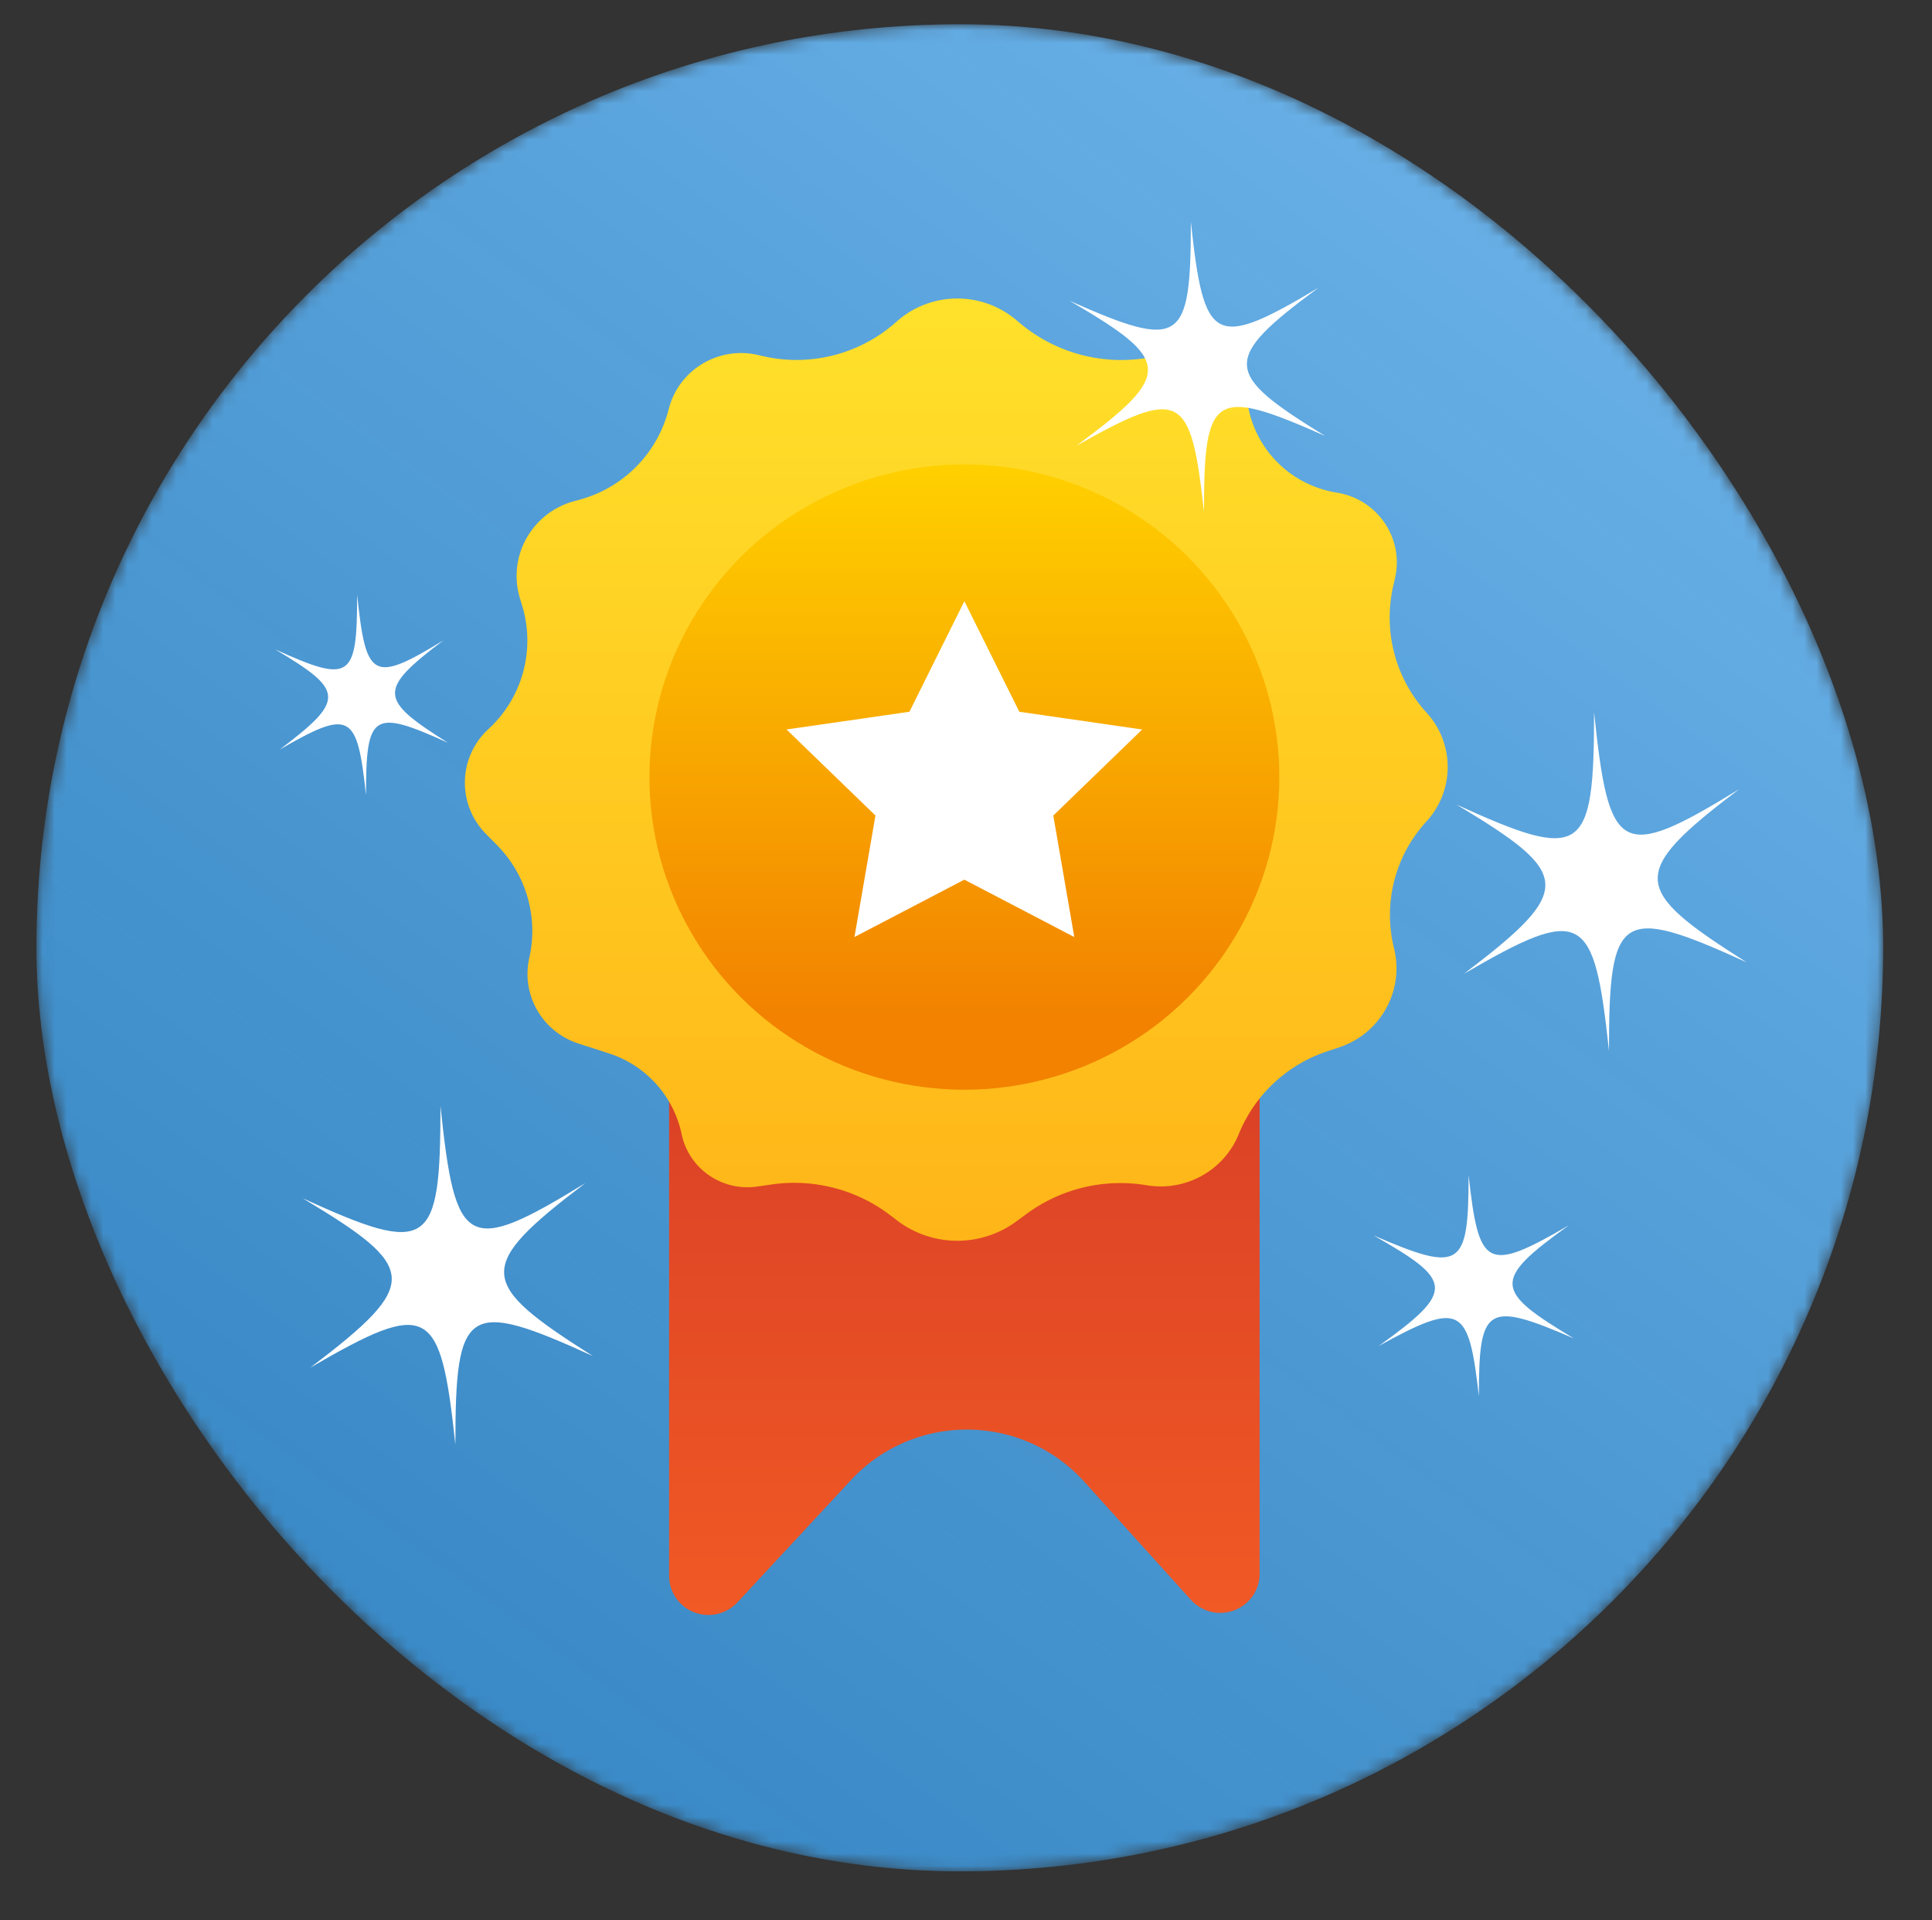 <svg xmlns="http://www.w3.org/2000/svg" width="159" height="158" fill="none" viewBox="0 0 159 158"><rect x="0" y="0" width="159" height="158" fill="#333333" stroke="none"/><defs/><mask id="a" width="152" height="152" x="3" y="2" maskUnits="userSpaceOnUse"><rect width="151.977" height="151.977" x="3" y="2" fill="#fff" rx="75.989"/></mask><g mask="url(#a)"><rect width="151.977" height="151.977" x="3" y="2" fill="#0078D4" rx="75.989"/><rect width="151.977" height="151.977" x="3" y="2" fill="url(#paint0_linear)" fill-opacity=".4" rx="75.989"/></g><path fill="url(#paint1_linear)" d="M55.067 84.842v44.825c0 1.776 1.45 3.216 3.24 3.216.905 0 1.769-.376 2.382-1.036l9.355-10.072c4.85-5.223 13.05-5.554 18.312-.739.302.276.592.567.866.872l8.79 9.733a3.257 3.257 0 004.575.248 3.202 3.202 0 001.077-2.394V84.842"/><path fill="url(#paint2_linear)" d="M73.81 26.444l-.097.086a12.333 12.333 0 01-10.99 2.76l-.318-.075c-3.27-.768-6.556 1.216-7.372 4.452a10.359 10.359 0 01-7.316 7.444l-.487.133c-3.42.94-5.426 4.453-4.48 7.848l.039.135.188.622A9.882 9.882 0 0140.2 59.987a5.992 5.992 0 00-.208 8.63l.91.923a10.042 10.042 0 012.658 9.274c-.687 3.034 1.066 6.09 4.046 7.052l2.495.805a8.911 8.911 0 015.997 6.648c.593 2.838 3.309 4.728 6.2 4.314l1.219-.174a13.03 13.03 0 019.765 2.546l.528.404a8.198 8.198 0 009.815.104l.892-.654a13.033 13.033 0 019.668-2.363l.29.045c3.176.485 6.271-1.264 7.471-4.222a11.9 11.9 0 017.243-6.799l1.05-.353c3.37-1.134 5.321-4.624 4.505-8.062l-.047-.197a11.368 11.368 0 012.697-10.319 6.612 6.612 0 00.026-8.93l-.026-.028a11.621 11.621 0 01-2.732-10.416l.147-.642c.719-3.133-1.257-6.251-4.414-6.965a5.948 5.948 0 00-.307-.06l-.171-.03c-3.575-.61-6.412-3.327-7.155-6.85-.666-3.156-3.783-5.177-6.961-4.517a5.38 5.38 0 00-.126.028l-.482.111a12.968 12.968 0 01-11.287-2.729l-.266-.224a7.521 7.521 0 00-9.83.107z"/><ellipse cx="79.366" cy="63.94" fill="url(#paint3_linear)" rx="25.919" ry="25.725"/><path fill="#fff" d="M79.366 72.381l-9.045 4.72 1.727-9.997-7.317-7.08 10.113-1.459 4.522-9.096 4.523 9.096 10.113 1.459-7.318 7.08 1.728 9.997-9.046-4.72zM121.709 114.885c-.845-7.442-1.481-7.856-8.243-4.135 6.341-4.547 6.129-5.375-.424-9.096 7.187 3.101 7.82 2.687 7.82-4.961.845 7.648 1.48 8.062 8.243 4.134-6.342 4.548-6.13 5.376.423 9.303-7.186-3.101-7.819-2.686-7.819 4.755zM37.477 118.864c-1.224-11.394-2.144-12.028-11.939-6.331 9.184-6.963 8.878-8.231-.613-13.929 10.408 4.749 11.325 4.115 11.325-7.596 1.224 11.711 2.144 12.345 11.938 6.33-9.184 6.964-8.877 8.232.614 14.246-10.408-4.748-11.325-4.114-11.325 7.28zM99.086 42.117c-1.078-9.767-1.889-10.31-10.517-5.427 8.09-5.968 7.82-7.055-.54-11.939 9.169 4.07 9.976 3.526 9.976-6.512 1.079 10.039 1.889 10.582 10.517 5.427-8.09 5.968-7.82 7.055.541 12.21-9.17-4.07-9.977-3.526-9.977 6.24zM132.416 86.46c-1.224-11.395-2.144-12.029-11.938-6.332 9.184-6.963 8.877-8.23-.614-13.928 10.409 4.748 11.325 4.114 11.325-7.597 1.224 11.711 2.144 12.345 11.939 6.331-9.184 6.963-8.877 8.231.613 14.246-10.408-4.749-11.325-4.115-11.325 7.28zM30.122 65.425c-.729-6.744-1.276-7.119-7.107-3.747 5.467-4.121 5.285-4.871-.365-8.243 6.196 2.81 6.742 2.434 6.742-4.497.728 6.931 1.276 7.307 7.106 3.748-5.467 4.12-5.284 4.871.365 8.43-6.195-2.81-6.741-2.434-6.741 4.309z"/><defs><linearGradient id="paint0_linear" x1="-63.071" x2="-332.859" y1="-115.873" y2="252.837" gradientUnits="userSpaceOnUse"><stop stop-color="#fff"/><stop offset="1" stop-opacity=".5"/></linearGradient><linearGradient id="paint1_linear" x1="55.143" x2="55.143" y1="84.842" y2="132.733" gradientUnits="userSpaceOnUse"><stop stop-color="#D83F26"/><stop offset="1" stop-color="#F15925"/></linearGradient><linearGradient id="paint2_linear" x1="39.086" x2="39.086" y1="26.147" y2="102.092" gradientUnits="userSpaceOnUse"><stop stop-color="#FFE02A"/><stop offset="1" stop-color="#FFB518"/></linearGradient><linearGradient id="paint3_linear" x1="56.467" x2="56.467" y1="38.215" y2="83.671" gradientUnits="userSpaceOnUse"><stop stop-color="#FFD000"/><stop offset="1" stop-color="#F28200"/></linearGradient></defs></svg>